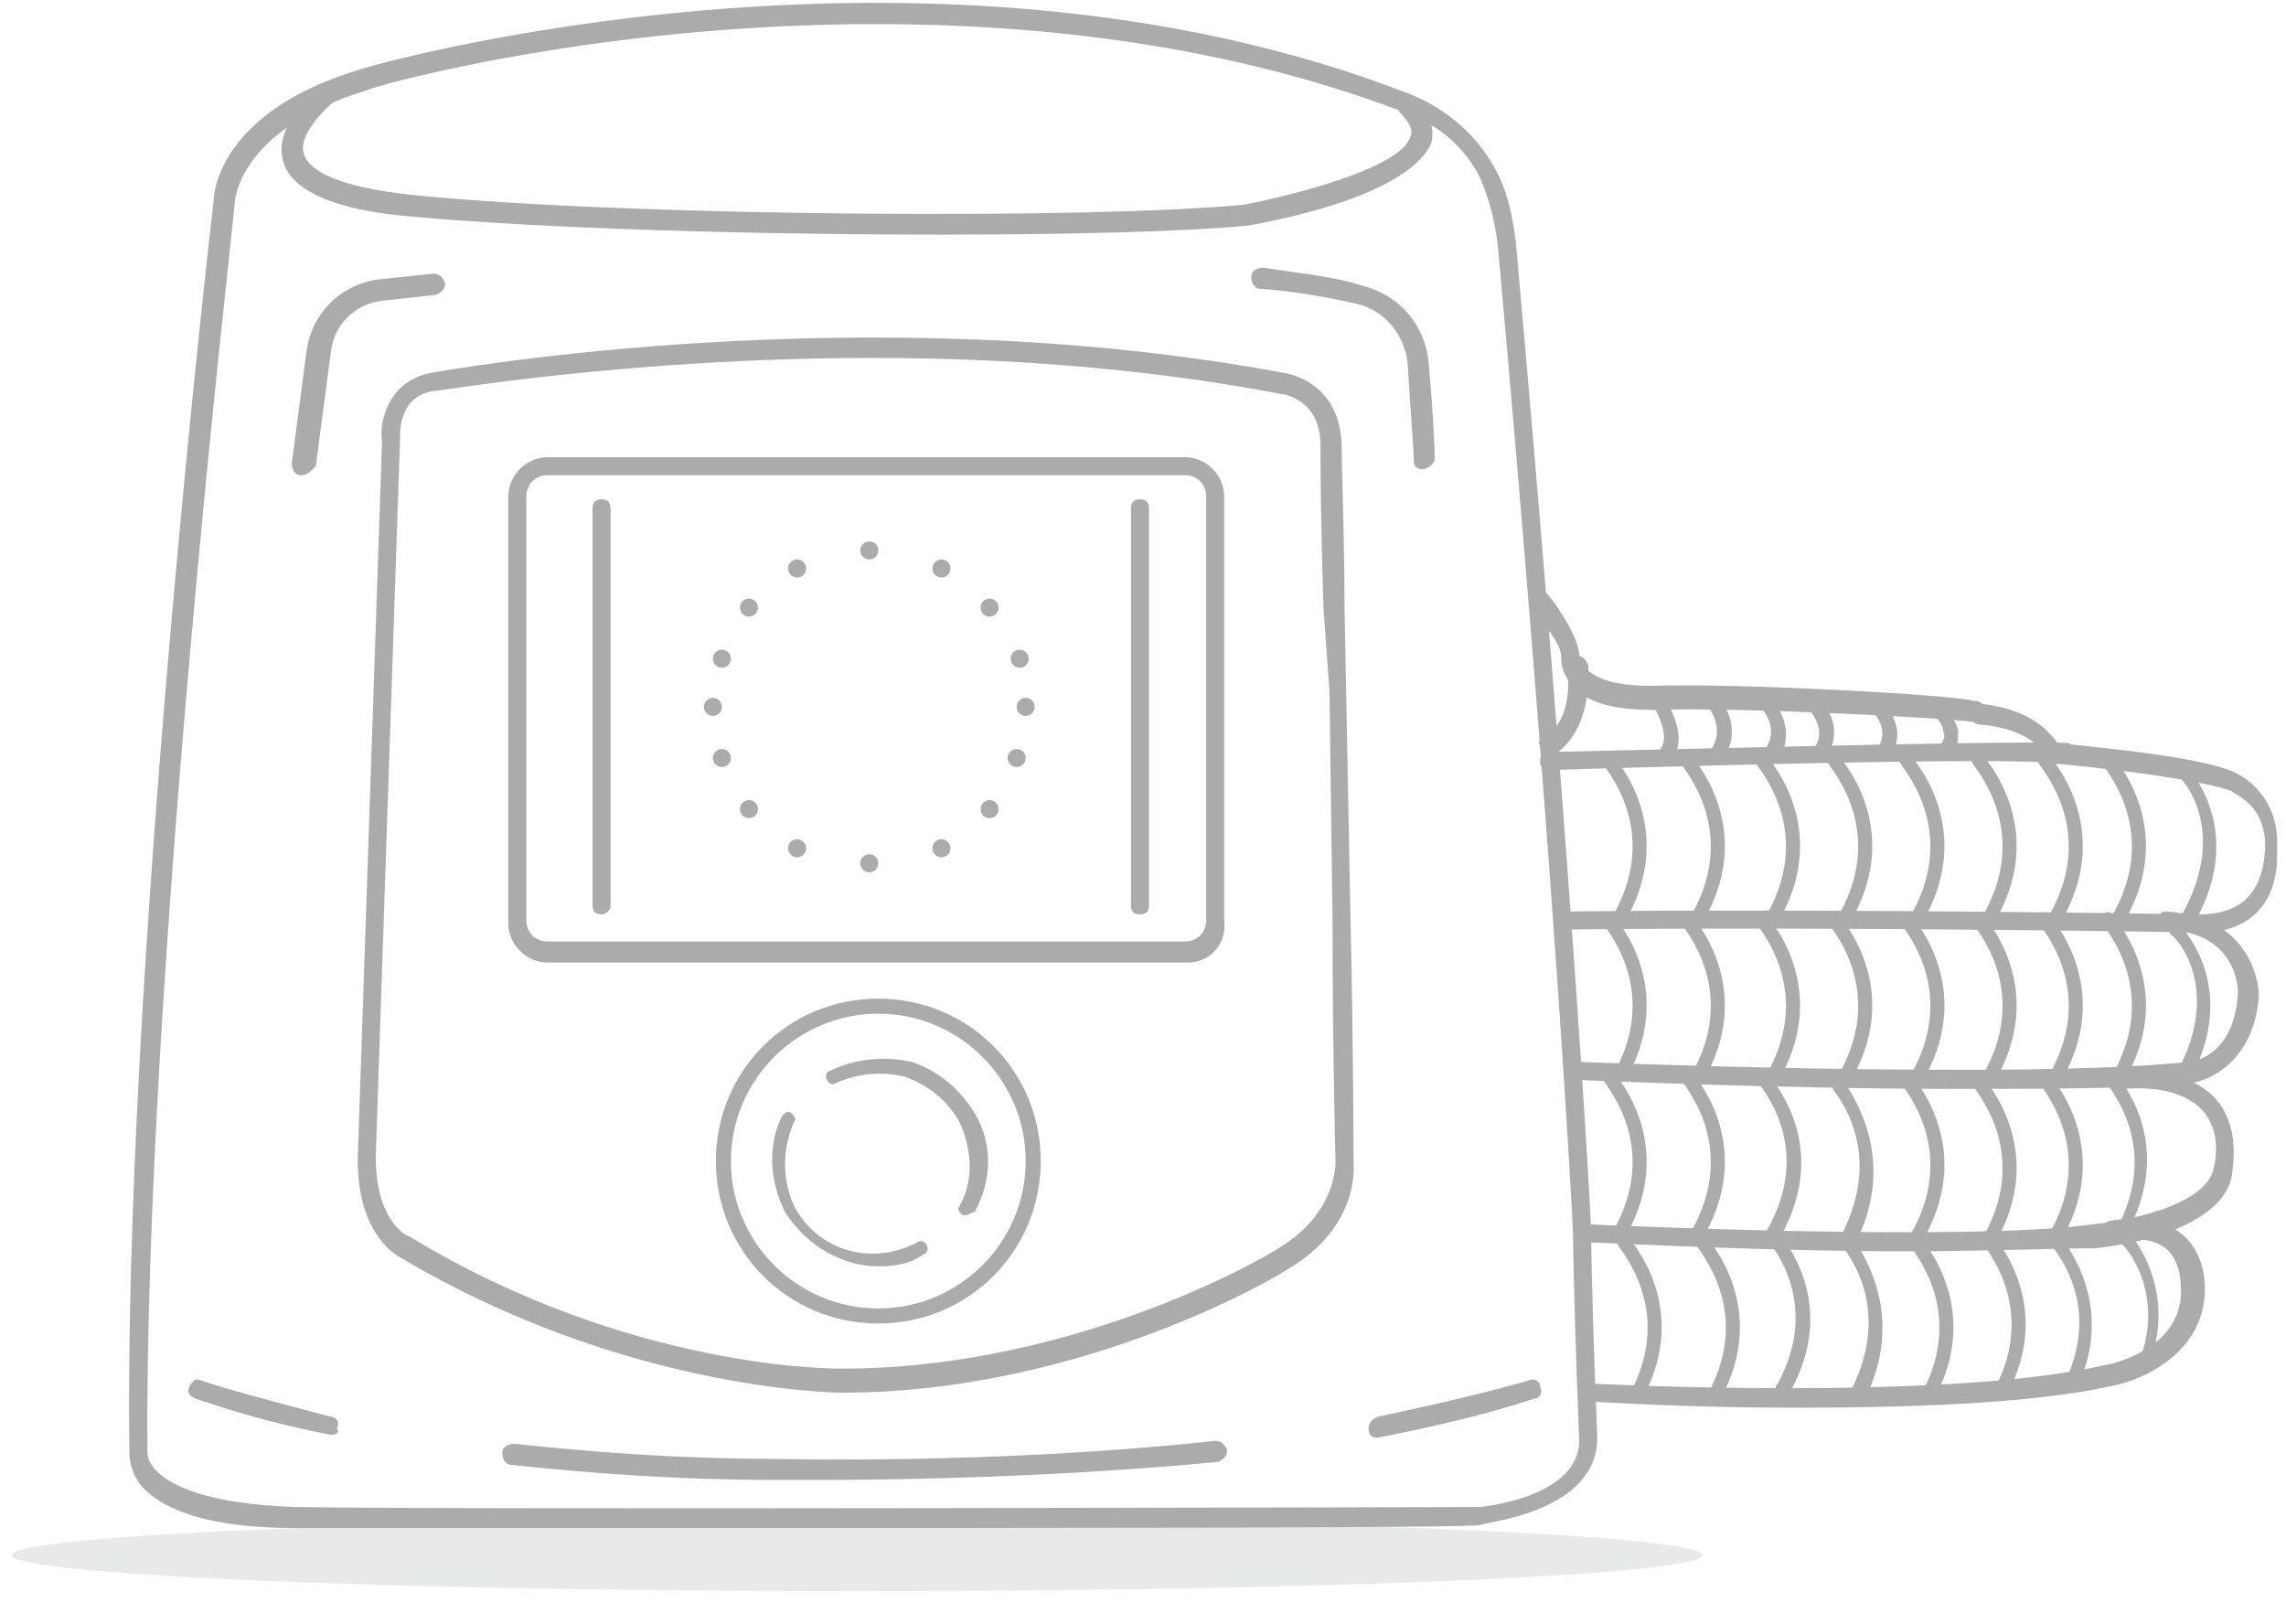 <?xml version="1.0" encoding="utf-8"?>
<!-- Generator: Adobe Illustrator 20.0.0, SVG Export Plug-In . SVG Version: 6.00 Build 0)  -->
<svg version="1.1" id="Layer_3" xmlns="http://www.w3.org/2000/svg" xmlns:xlink="http://www.w3.org/1999/xlink" x="0px" y="0px"
	 width="76px" height="54px" viewBox="0 0 76 54" style="enable-background:new 0 0 76 54;" xml:space="preserve">
<style type="text/css">
	.st0{fill:#E8EAEA;}
	.st1{fill:#ABABAB;}
	.st2{fill:none;stroke:#ABABAB;stroke-width:2;stroke-miterlimit:10;}
	.st3{fill:none;stroke:#ABABAB;stroke-width:1.5;stroke-linecap:round;stroke-miterlimit:10;}
</style>
<g>
	<ellipse class="st0" cx="28.5" cy="51.7" rx="28.1" ry="1.2"/>
</g>
<g>
	<path class="st1" d="M22.4,50.8c-5.8,0-10.8,0-12.6,0c-2.6,0-4.3-0.5-5.1-1.4c-0.4-0.5-0.4-1-0.4-1.1C4.1,32.7,7,7.5,7.1,6.7
		c0-0.3,0.2-3,4.9-4.4c0.2-0.1,18.8-5.4,34.8,0.8c1.3,0.5,2.3,1.4,2.9,2.5c0.4,0.7,0.6,1.6,0.7,2.5l0,0c1.7,18.9,2.5,32,2.5,33
		c0,0.9,0.1,4.3,0.2,6.6c0.1,2.6-3.8,2.9-3.9,3C49,50.8,34,50.8,22.4,50.8z M29.1,0.8c-9.4,0-16.8,2.1-16.9,2.2
		C7.9,4.3,7.8,6.7,7.8,6.8l0,0c0,0.3-3,25.8-2.9,41.5l0,0l0,0c0,0,0,0.3,0.3,0.6c0.5,0.5,1.7,1.1,4.6,1.2c5.4,0.1,39.1,0,39.4,0
		c0,0,3.4-0.3,3.3-2.3c-0.1-2.3-0.2-5.8-0.2-6.6c0-0.7-0.7-13.1-2.5-33l0,0c-0.1-0.9-0.3-1.6-0.6-2.3c-0.5-1-1.4-1.8-2.6-2.2
		C40.8,1.5,34.6,0.8,29.1,0.8z"/>
</g>
<g>
	<path class="st1" d="M31.3,7.8c-6.2,0-13.3-0.2-17.6-0.6c-2.6-0.2-4.1-0.9-4.3-1.9c-0.3-1.2,1.2-2.4,1.4-2.5l0.4,0.5
		c-0.4,0.3-1.3,1.2-1.1,1.8c0.1,0.4,0.7,1.1,3.8,1.4C21,7.2,36.4,7.3,41.4,6.8c2-0.4,5.3-1.3,5.5-2.3C47,4.3,46.8,4,46.5,3.7
		l0.4-0.5c0.6,0.5,0.8,1,0.7,1.5c-0.1,0.3-0.7,1.8-6.1,2.8C39.4,7.7,35.6,7.8,31.3,7.8z"/>
</g>
<g>
	<path class="st1" d="M47.3,15.6c-0.2,0-0.3-0.1-0.3-0.3c0-0.4-0.1-1.5-0.2-3.2c-0.1-1-0.8-1.8-1.7-2c-0.9-0.2-1.9-0.4-3.2-0.5
		c-0.2,0-0.3-0.2-0.3-0.4c0-0.2,0.2-0.3,0.4-0.3c1.3,0.2,2.4,0.3,3.3,0.6c1.2,0.3,2.1,1.3,2.2,2.6c0.1,1.1,0.2,2.6,0.2,3.2
		C47.6,15.5,47.4,15.6,47.3,15.6z"/>
</g>
<g>
	<path class="st1" d="M10,15.8C10,15.8,10,15.8,10,15.8c-0.2,0-0.3-0.2-0.3-0.4l0.5-3.8c0.2-1.2,1.1-2.1,2.3-2.3
		c0.9-0.1,1.9-0.2,1.9-0.2c0.2,0,0.3,0.1,0.4,0.3c0,0.2-0.1,0.3-0.3,0.4c0,0-0.9,0.1-1.8,0.2c-0.9,0.1-1.6,0.8-1.7,1.7l-0.5,3.8
		C10.3,15.7,10.2,15.8,10,15.8z"/>
</g>
<g>
	<path class="st2" d="M50.8,46.2"/>
</g>
<g>
	<path class="st1" d="M45.8,47.8c-0.2,0-0.3-0.1-0.3-0.3c0-0.2,0.1-0.3,0.3-0.4c1.9-0.4,3.6-0.8,5-1.2c0.2-0.1,0.4,0,0.4,0.2
		c0.1,0.2,0,0.4-0.2,0.4C49.5,47,47.8,47.4,45.8,47.8C45.8,47.8,45.8,47.8,45.8,47.8z"/>
</g>
<g>
	<path class="st2" d="M40.5,48.2"/>
</g>
<g>
	<path class="st1" d="M27.5,49.2c-1.1,0-1.8,0-1.8,0c-3,0-5.9-0.2-8.7-0.5c-0.2,0-0.3-0.2-0.3-0.4c0-0.2,0.2-0.3,0.4-0.3
		c2.8,0.3,5.7,0.5,8.6,0.5c0.1,0,7.4,0.2,14.7-0.6c0.2,0,0.3,0.1,0.4,0.3c0,0.2-0.1,0.3-0.3,0.4C35.3,49.1,30.1,49.2,27.5,49.2z"/>
</g>
<g>
	<path class="st2" d="M17,48.4"/>
</g>
<g>
	<path class="st2" d="M11,47.4"/>
</g>
<g>
	<path class="st1" d="M11,47.7C11,47.7,11,47.7,11,47.7c-2.1-0.4-3.6-0.9-4.5-1.2c-0.2-0.1-0.3-0.2-0.2-0.4c0.1-0.2,0.2-0.3,0.4-0.2
		c0.9,0.3,2.4,0.7,4.3,1.2c0.2,0,0.3,0.2,0.2,0.4C11.3,47.6,11.2,47.7,11,47.7z"/>
</g>
<g>
	<path class="st2" d="M6.6,46.2"/>
</g>
<g>
	<path class="st2" d="M44.5,30.6"/>
</g>
<g>
	<path class="st2" d="M44.5,28.8"/>
</g>
<g>
	<path class="st1" d="M28,46.3c-0.3,0-7.3-0.1-14.7-4.5c-0.2-0.1-1.5-0.9-1.4-3.5l0.8-23.6c-0.1-0.7,0.2-2,1.6-2.3
		c0.6-0.1,14.5-2.6,28.4,0c0.6,0.1,1.8,0.6,1.9,2.3c0,0.6,0.1,3.3,0.1,5.5l0.2,10.4c0.1,4.4,0.1,8.1,0.1,8.1c0,0.1,0.2,2.1-2.2,3.5
		C42.7,42.3,36.1,46.3,28,46.3C28,46.3,28,46.3,28,46.3z M29,11.9c-8.1,0-14.3,1.1-14.6,1.1c-1.2,0.2-1.1,1.5-1.1,1.6l0,0l0,0
		l-0.8,23.6c-0.1,2.3,1,2.9,1.1,2.9l0,0c7.4,4.5,14.3,4.4,14.4,4.4c7.9,0,14.4-3.9,14.5-4c2-1.2,1.9-2.9,1.9-2.9
		c0,0-0.1-3.7-0.1-8.1l-0.1-7.5v0L44,20.2c-0.1-3.1-0.1-5-0.1-5.4c0-1.5-1.2-1.7-1.3-1.7C37.9,12.2,33.2,11.9,29,11.9z"/>
</g>
<g>
	<path class="st2" d="M44.4,23.1"/>
</g>
<g>
	<path class="st1" d="M39.5,32H18.2c-0.7,0-1.3-0.6-1.3-1.3V16.5c0-0.7,0.6-1.3,1.3-1.3h21.2c0.7,0,1.3,0.6,1.3,1.3v14.1
		C40.8,31.4,40.2,32,39.5,32z M18.2,15.8c-0.4,0-0.7,0.3-0.7,0.7v14.1c0,0.4,0.3,0.7,0.7,0.7h21.2c0.4,0,0.7-0.3,0.7-0.7V16.5
		c0-0.4-0.3-0.7-0.7-0.7H18.2z"/>
</g>
<g>
	<path class="st1" d="M37.9,30.4c-0.2,0-0.3-0.1-0.3-0.3V16.9c0-0.2,0.1-0.3,0.3-0.3c0.2,0,0.3,0.1,0.3,0.3v13.2
		C38.2,30.3,38.1,30.4,37.9,30.4z"/>
</g>
<g>
	<path class="st1" d="M20,30.4c-0.2,0-0.3-0.1-0.3-0.3V16.9c0-0.2,0.1-0.3,0.3-0.3c0.2,0,0.3,0.1,0.3,0.3v13.2
		C20.3,30.3,20.1,30.4,20,30.4z"/>
</g>
<g>
	<path class="st1" d="M29.2,42.1c-1.2,0-2.4-0.7-3.1-1.8c-0.5-1-0.6-2.2-0.1-3.2c0.1-0.1,0.2-0.2,0.3-0.1c0.1,0.1,0.2,0.2,0.1,0.3
		c-0.4,0.9-0.4,1.9,0,2.8c0.8,1.5,2.6,2,4.1,1.2c0.1-0.1,0.3,0,0.3,0.1c0.1,0.1,0,0.3-0.1,0.3C30.3,42,29.8,42.1,29.2,42.1z"/>
</g>
<g>
	<path class="st2" d="M31.7,44.3"/>
</g>
<g>
	<path class="st2" d="M34.2,41.9"/>
</g>
<g>
	<path class="st1" d="M32.1,40.4c0,0-0.1,0-0.1,0c-0.1-0.1-0.2-0.2-0.1-0.3c0.5-0.9,0.4-1.9,0-2.8c-0.4-0.7-1-1.2-1.8-1.5
		c-0.8-0.2-1.6-0.1-2.3,0.2c-0.1,0.1-0.3,0-0.3-0.1c-0.1-0.1,0-0.3,0.1-0.3c0.8-0.4,1.8-0.5,2.7-0.3c0.9,0.3,1.6,0.9,2.1,1.7
		c0.6,1,0.6,2.2,0,3.3C32.3,40.3,32.2,40.4,32.1,40.4z"/>
</g>
<g>
	<path class="st1" d="M29.2,44c-3,0-5.4-2.4-5.4-5.4c0-3,2.4-5.4,5.4-5.4c3,0,5.4,2.4,5.4,5.4C34.6,41.6,32.2,44,29.2,44z
		 M29.2,33.7c-2.7,0-4.9,2.2-4.9,4.9s2.2,4.9,4.9,4.9c2.7,0,4.9-2.2,4.9-4.9S31.9,33.7,29.2,33.7z"/>
</g>
<g>
	<g>
		<circle class="st1" cx="28.9" cy="18.3" r="0.3"/>
	</g>
	<g>
		<circle class="st1" cx="28.9" cy="28.7" r="0.3"/>
	</g>
	<g>
		<circle class="st1" cx="23.7" cy="23.5" r="0.3"/>
	</g>
	<g>
		<circle class="st1" cx="24" cy="25.2" r="0.3"/>
	</g>
	<g>
		<circle class="st1" cx="33.8" cy="25.2" r="0.3"/>
	</g>
	<g>
		<circle class="st1" cx="32.9" cy="26.9" r="0.3"/>
	</g>
	<g>
		<circle class="st1" cx="24.9" cy="26.9" r="0.3"/>
	</g>
	<g>
		<circle class="st1" cx="26.5" cy="28.2" r="0.3"/>
	</g>
	<g>
		<circle class="st1" cx="31.3" cy="28.2" r="0.3"/>
	</g>
	<g>
		<circle class="st1" cx="34.1" cy="23.5" r="0.3"/>
	</g>
	<g>
		<circle class="st1" cx="33.9" cy="21.9" r="0.3"/>
	</g>
	<g>
		<circle class="st1" cx="24" cy="21.9" r="0.3"/>
	</g>
	<g>
		<circle class="st1" cx="24.9" cy="20.2" r="0.3"/>
	</g>
	<g>
		<circle class="st1" cx="32.9" cy="20.2" r="0.3"/>
	</g>
	<g>
		<circle class="st1" cx="31.3" cy="18.9" r="0.3"/>
	</g>
	<g>
		<circle class="st1" cx="26.5" cy="18.9" r="0.3"/>
	</g>
</g>
<g>
	<path class="st1" d="M73.2,31c0,0-0.1,0-0.1,0c-0.1,0-11.5-0.2-20.8-0.1c-0.2,0-0.3-0.1-0.3-0.3c0-0.2,0.1-0.3,0.3-0.3
		c9.3-0.1,20.7,0.1,20.8,0.1c1.4,0,2.1-0.7,2.2-2.1c0.1-1.6-1.1-1.9-1.1-2c-1.4-0.5-5.7-0.9-5.7-0.9l-0.2,0l-0.1-0.1
		c-0.6-0.9-1.5-1.1-2.2-1.2c-0.1,0-0.3,0-0.4-0.1c-0.5-0.1-7.5-0.5-10.6-0.4c-1.3,0-2.2-0.2-2.7-0.8c-0.4-0.4-0.4-0.8-0.4-1
		c0-0.4-0.6-1.1-1-1.6c-0.1-0.1-0.1-0.3,0-0.5c0.1-0.1,0.3-0.1,0.5,0c0.2,0.2,1,1.3,1.1,2l0,0l0,0c0,0,0,0.3,0.2,0.5
		c0.3,0.3,0.8,0.6,2.2,0.6c2.8-0.1,10.1,0.3,10.7,0.5c0.1,0,0.2,0,0.3,0.1c0.7,0.1,1.8,0.3,2.5,1.3c0.8,0.1,4.4,0.4,5.7,0.9
		c0.6,0.2,1.7,1,1.6,2.6C75.8,30,74.8,31,73.2,31z"/>
</g>
<g>
	<path class="st1" d="M51.5,25.6c-0.2,0-0.3-0.1-0.3-0.3c0-0.2,0.1-0.3,0.3-0.3c0.6,0,15.6-0.4,17.2-0.3c0.2,0,0.3,0.2,0.3,0.4
		c0,0.2-0.2,0.3-0.4,0.3C67.1,25.1,51.7,25.6,51.5,25.6C51.5,25.6,51.5,25.6,51.5,25.6z"/>
</g>
<g>
	<path class="st1" d="M65,36.2c-6,0-12.5-0.3-12.6-0.3c-0.2,0-0.3-0.2-0.3-0.3c0-0.2,0.2-0.3,0.3-0.3c0.1,0,14.8,0.6,20.4,0
		c0.1,0,1.5-0.2,1.6-2.3c0-0.1,0-2-2.4-2.1c-0.2,0-0.3-0.2-0.3-0.3c0-0.2,0.2-0.3,0.3-0.3c3.1,0.2,3.1,2.8,3.1,2.8
		c-0.2,2.6-2.2,2.9-2.2,2.9C71,36.2,68.1,36.2,65,36.2z"/>
</g>
<g>
	<path class="st1" d="M63.4,41.6c-4.9,0-10.3-0.3-10.7-0.3c-0.2,0-0.3-0.2-0.3-0.3c0-0.2,0.2-0.3,0.3-0.3c0.1,0,12.7,0.6,16.9,0
		c1-0.1,3.8-0.6,4-1.9l0,0c0,0,0.3-1-0.3-1.8c-0.5-0.6-1.4-0.9-2.7-0.8c-0.2,0-0.3-0.1-0.3-0.3c0-0.2,0.1-0.3,0.3-0.3
		c1.6,0,2.6,0.3,3.2,1.1c0.7,1,0.4,2.2,0.4,2.4c-0.4,2-4.4,2.4-4.6,2.4C68.3,41.5,65.9,41.6,63.4,41.6z"/>
</g>
<g>
	<path class="st1" d="M59.6,46.8c-3.6,0-6.5-0.2-6.7-0.2c-0.2,0-0.3-0.2-0.3-0.3c0-0.2,0.2-0.3,0.3-0.3c0.1,0,11.7,0.6,17-0.6
		c0.1,0,2.8-0.5,2.6-2.7c0,0,0-0.8-0.5-1.2c-0.4-0.3-1-0.4-1.8-0.2c-0.2,0-0.3-0.1-0.4-0.3c0-0.2,0.1-0.3,0.3-0.4
		c1-0.2,1.8-0.1,2.4,0.4c0.8,0.6,0.8,1.7,0.8,1.7c0.1,2.2-2,3.2-3.2,3.4C67.3,46.7,63.1,46.8,59.6,46.8z"/>
</g>
<g>
	<path class="st1" d="M51.5,25c-0.1,0-0.2,0-0.2-0.1c-0.1-0.1-0.2-0.2-0.1-0.3c0-0.1,0.1-0.2,0.3-0.2c0.1-0.1,0.8-0.6,0.6-2.2
		c0-0.2,0.1-0.3,0.3-0.4c0.2,0,0.3,0.1,0.4,0.3c0.1,1.8-0.6,2.6-1,2.9C51.7,25,51.6,25,51.5,25z"/>
</g>
<g>
	<path class="st1" d="M55.4,25.2c0,0-0.1,0-0.1,0c-0.1-0.1-0.1-0.2-0.1-0.3c0.4-0.5-0.3-1.5-0.3-1.6c-0.1-0.1,0-0.3,0.1-0.3
		c0.1-0.1,0.3,0,0.3,0.1c0,0.1,0.9,1.3,0.3,2.1C55.5,25.2,55.4,25.2,55.4,25.2z"/>
</g>
<g>
	<path class="st1" d="M57.1,25.2c0,0-0.1,0-0.1,0c-0.1-0.1-0.2-0.2-0.1-0.3c0.5-0.8-0.2-1.5-0.2-1.5c-0.1-0.1-0.1-0.2,0-0.3
		c0.1-0.1,0.2-0.1,0.3,0c0.4,0.3,0.9,1.2,0.3,2.1C57.3,25.1,57.2,25.2,57.1,25.2z"/>
</g>
<g>
	<path class="st1" d="M58.9,25.2c0,0-0.1,0-0.1,0c-0.1-0.1-0.1-0.2-0.1-0.3c0.5-0.8-0.2-1.4-0.2-1.4c-0.1-0.1-0.1-0.2,0-0.3
		c0.1-0.1,0.2-0.1,0.3,0c0.4,0.3,0.9,1.2,0.3,2.1C59,25.2,59,25.2,58.9,25.2z"/>
</g>
<g>
	<path class="st1" d="M60.5,25.2c0,0-0.1,0-0.1,0c-0.1-0.1-0.1-0.2-0.1-0.3c0.5-0.7-0.2-1.3-0.2-1.4c-0.1-0.1-0.1-0.2,0-0.3
		c0.1-0.1,0.2-0.1,0.3,0c0.4,0.3,0.9,1.1,0.3,2C60.7,25.1,60.6,25.2,60.5,25.2z"/>
</g>
<g>
	<path class="st1" d="M62.6,25.2c0,0-0.1,0-0.1,0c-0.1-0.1-0.1-0.2-0.1-0.3c0.5-0.7-0.2-1.3-0.2-1.3c-0.1-0.1-0.1-0.2,0-0.3
		c0.1-0.1,0.2-0.1,0.3,0c0.4,0.3,0.9,1.1,0.3,1.9C62.8,25.2,62.7,25.2,62.6,25.2z"/>
</g>
<g>
	<path class="st1" d="M64.6,25.2c-0.1,0-0.1,0-0.1-0.1c-0.1-0.1-0.1-0.2,0-0.3c0.1-0.2,0.2-0.3,0.1-0.5c0-0.3-0.4-0.6-0.4-0.6
		c-0.1-0.1-0.1-0.2,0-0.3c0.1-0.1,0.2-0.1,0.3,0c0,0,0.5,0.4,0.6,0.9c0,0.3,0,0.6-0.2,0.8C64.8,25.2,64.7,25.2,64.6,25.2z"/>
</g>
<g>
	<path class="st1" d="M53.9,30.6c0,0-0.1,0-0.1,0c-0.1-0.1-0.2-0.2-0.1-0.3c1.5-2.8-0.4-4.8-0.4-4.9c-0.1-0.1-0.1-0.3,0-0.3
		c0.1-0.1,0.3-0.1,0.3,0c0,0,2.2,2.3,0.5,5.4C54.1,30.6,54,30.6,53.9,30.6z"/>
</g>
<g>
	<path class="st1" d="M56.5,30.6c0,0-0.1,0-0.1,0c-0.1-0.1-0.2-0.2-0.1-0.3c1.5-2.8-0.4-4.8-0.4-4.9c-0.1-0.1-0.1-0.3,0-0.3
		c0.1-0.1,0.3-0.1,0.3,0c0,0,2.2,2.3,0.5,5.4C56.7,30.6,56.6,30.6,56.5,30.6z"/>
</g>
<g>
	<path class="st1" d="M59,30.6c0,0-0.1,0-0.1,0c-0.1-0.1-0.2-0.2-0.1-0.3c1.5-2.8-0.4-4.8-0.4-4.9c-0.1-0.1-0.1-0.3,0-0.3
		c0.1-0.1,0.3-0.1,0.3,0c0,0,2.2,2.3,0.5,5.4C59.2,30.6,59.1,30.6,59,30.6z"/>
</g>
<g>
	<path class="st1" d="M61.4,30.6c0,0-0.1,0-0.1,0c-0.1-0.1-0.2-0.2-0.1-0.3c1.5-2.8-0.4-4.8-0.4-4.9c-0.1-0.1-0.1-0.3,0-0.3
		c0.1-0.1,0.3-0.1,0.3,0c0,0,2.2,2.3,0.5,5.4C61.6,30.6,61.5,30.6,61.4,30.6z"/>
</g>
<g>
	<path class="st1" d="M63.8,30.6c0,0-0.1,0-0.1,0c-0.1-0.1-0.2-0.2-0.1-0.3c1.5-2.8-0.4-4.8-0.4-4.9c-0.1-0.1-0.1-0.3,0-0.3
		c0.1-0.1,0.3-0.1,0.3,0c0,0,2.2,2.3,0.5,5.4C63.9,30.6,63.8,30.6,63.8,30.6z"/>
</g>
<g>
	<path class="st1" d="M66.2,30.6c0,0-0.1,0-0.1,0c-0.1-0.1-0.2-0.2-0.1-0.3c1.5-2.8-0.4-4.8-0.4-4.9c-0.1-0.1-0.1-0.3,0-0.3
		c0.1-0.1,0.3-0.1,0.3,0c0,0,2.2,2.3,0.5,5.4C66.3,30.6,66.2,30.6,66.2,30.6z"/>
</g>
<g>
	<path class="st1" d="M68.4,30.6c0,0-0.1,0-0.1,0c-0.1-0.1-0.2-0.2-0.1-0.3c1.5-2.8-0.4-4.8-0.4-4.9c-0.1-0.1-0.1-0.3,0-0.3
		c0.1-0.1,0.3-0.1,0.3,0c0,0,2.2,2.3,0.5,5.4C68.6,30.6,68.5,30.6,68.4,30.6z"/>
</g>
<g>
	<path class="st1" d="M70.5,30.6c0,0-0.1,0-0.1,0c-0.1-0.1-0.2-0.2-0.1-0.3c1.5-2.8-0.4-4.8-0.4-4.9c-0.1-0.1-0.1-0.3,0-0.3
		c0.1-0.1,0.3-0.1,0.3,0c0,0,2.2,2.3,0.5,5.4C70.7,30.6,70.6,30.6,70.5,30.6z"/>
</g>
<g>
	<path class="st1" d="M72.8,30.6c0,0-0.1,0-0.1,0c-0.1-0.1-0.2-0.2-0.1-0.3c1.5-2.8-0.1-4.5-0.2-4.5c-0.1-0.1-0.1-0.2,0-0.3
		c0.1-0.1,0.2-0.1,0.3,0c0,0,2,2,0.3,5.1C73,30.6,72.9,30.6,72.8,30.6z"/>
</g>
<g>
	<path class="st1" d="M53.9,35.9c0,0-0.1,0-0.1,0c-0.1-0.1-0.2-0.2-0.1-0.3c1.5-2.8-0.4-4.8-0.4-4.9c-0.1-0.1-0.1-0.3,0-0.3
		c0.1-0.1,0.3-0.1,0.3,0c0,0,2.2,2.3,0.5,5.4C54.1,35.9,54,35.9,53.9,35.9z"/>
</g>
<g>
	<path class="st1" d="M56.5,35.9c0,0-0.1,0-0.1,0c-0.1-0.1-0.2-0.2-0.1-0.3c1.5-2.8-0.4-4.8-0.4-4.9c-0.1-0.1-0.1-0.3,0-0.3
		c0.1-0.1,0.3-0.1,0.3,0c0,0,2.2,2.3,0.5,5.4C56.7,35.9,56.6,35.9,56.5,35.9z"/>
</g>
<g>
	<path class="st1" d="M59,35.9c0,0-0.1,0-0.1,0c-0.1-0.1-0.2-0.2-0.1-0.3c1.5-2.8-0.4-4.8-0.4-4.9c-0.1-0.1-0.1-0.3,0-0.3
		c0.1-0.1,0.3-0.1,0.3,0c0,0,2.2,2.3,0.5,5.4C59.2,35.9,59.1,35.9,59,35.9z"/>
</g>
<g>
	<path class="st1" d="M61.4,35.9c0,0-0.1,0-0.1,0c-0.1-0.1-0.2-0.2-0.1-0.3c1.5-2.8-0.4-4.8-0.4-4.9c-0.1-0.1-0.1-0.3,0-0.3
		c0.1-0.1,0.3-0.1,0.3,0c0,0,2.2,2.3,0.5,5.4C61.6,35.9,61.5,35.9,61.4,35.9z"/>
</g>
<g>
	<path class="st1" d="M63.8,35.9c0,0-0.1,0-0.1,0c-0.1-0.1-0.2-0.2-0.1-0.3c1.5-2.8-0.4-4.8-0.4-4.9c-0.1-0.1-0.1-0.3,0-0.3
		c0.1-0.1,0.3-0.1,0.3,0c0,0,2.2,2.3,0.5,5.4C63.9,35.8,63.8,35.9,63.8,35.9z"/>
</g>
<g>
	<path class="st1" d="M66.2,35.9c0,0-0.1,0-0.1,0c-0.1-0.1-0.2-0.2-0.1-0.3c1.5-2.8-0.4-4.8-0.4-4.9c-0.1-0.1-0.1-0.3,0-0.3
		c0.1-0.1,0.3-0.1,0.3,0c0,0,2.2,2.3,0.5,5.4C66.3,35.9,66.2,35.9,66.2,35.9z"/>
</g>
<g>
	<path class="st1" d="M68.4,35.9c0,0-0.1,0-0.1,0c-0.1-0.1-0.2-0.2-0.1-0.3c1.5-2.8-0.4-4.8-0.4-4.9c-0.1-0.1-0.1-0.3,0-0.3
		c0.1-0.1,0.3-0.1,0.3,0c0,0,2.2,2.3,0.5,5.4C68.6,35.9,68.5,35.9,68.4,35.9z"/>
</g>
<g>
	<path class="st1" d="M70.5,35.9c0,0-0.1,0-0.1,0c-0.1-0.1-0.2-0.2-0.1-0.3c1.5-2.8-0.4-4.8-0.4-4.9c-0.1-0.1-0.1-0.3,0-0.3
		c0.1-0.1,0.3-0.1,0.3,0c0,0,2.2,2.3,0.5,5.4C70.7,35.9,70.6,35.9,70.5,35.9z"/>
</g>
<g>
	<path class="st1" d="M72.6,35.9c0,0-0.1,0-0.1,0c-0.1-0.1-0.2-0.2-0.1-0.3c1.5-2.8-0.1-4.5-0.2-4.5c-0.1-0.1-0.1-0.2,0-0.3
		c0.1-0.1,0.2-0.1,0.3,0c0,0,2,2,0.3,5.1C72.8,35.9,72.7,35.9,72.6,35.9z"/>
</g>
<g>
	<path class="st1" d="M53.9,41.1c0,0-0.1,0-0.1,0c-0.1-0.1-0.2-0.2-0.1-0.3c1.5-2.8-0.4-4.8-0.4-4.9c-0.1-0.1-0.1-0.3,0-0.3
		c0.1-0.1,0.3-0.1,0.3,0c0,0,2.2,2.3,0.5,5.4C54.1,41,54,41.1,53.9,41.1z"/>
</g>
<g>
	<path class="st1" d="M56.5,41.1c0,0-0.1,0-0.1,0c-0.1-0.1-0.2-0.2-0.1-0.3c1.5-2.8-0.4-4.8-0.4-4.9c-0.1-0.1-0.1-0.3,0-0.3
		c0.1-0.1,0.3-0.1,0.3,0c0,0,2.2,2.3,0.5,5.4C56.7,41,56.6,41.1,56.5,41.1z"/>
</g>
<g>
	<path class="st1" d="M59,41.1c0,0-0.1,0-0.1,0c-0.1-0.1-0.2-0.2-0.1-0.3c1.2-2.2,0.3-3.9-0.2-4.6c-0.1-0.1-0.1-0.3,0.1-0.3
		c0.1-0.1,0.3-0.1,0.3,0.1c0.5,0.7,1.6,2.6,0.2,5.1C59.2,41,59.1,41.1,59,41.1z"/>
</g>
<g>
	<path class="st1" d="M61.4,41.4c0,0-0.1,0-0.1,0c-0.1-0.1-0.2-0.2-0.1-0.3c1.2-2.3,0.4-4-0.2-4.8c-0.1-0.1-0.1-0.3,0.1-0.3
		c0.1-0.1,0.3-0.1,0.3,0.1c0.5,0.8,1.6,2.8,0.2,5.4C61.6,41.4,61.5,41.4,61.4,41.4z"/>
</g>
<g>
	<path class="st1" d="M63.8,41.2c0,0-0.1,0-0.1,0c-0.1-0.1-0.2-0.2-0.1-0.3c1.5-2.8-0.4-4.8-0.4-4.9c-0.1-0.1-0.1-0.3,0-0.3
		c0.1-0.1,0.3-0.1,0.3,0c0,0,2.2,2.3,0.5,5.4C63.9,41.2,63.9,41.2,63.8,41.2z"/>
</g>
<g>
	<path class="st1" d="M66.2,41.3c0,0-0.1,0-0.1,0c-0.1-0.1-0.2-0.2-0.1-0.3c1.5-2.8-0.4-4.8-0.4-4.9c-0.1-0.1-0.1-0.3,0-0.3
		c0.1-0.1,0.3-0.1,0.3,0c0,0,2.2,2.3,0.5,5.4C66.3,41.3,66.2,41.3,66.2,41.3z"/>
</g>
<g>
	<path class="st1" d="M68.4,41.2c0,0-0.1,0-0.1,0c-0.1-0.1-0.2-0.2-0.1-0.3c1.5-2.8-0.4-4.8-0.4-4.9c-0.1-0.1-0.1-0.3,0-0.3
		c0.1-0.1,0.3-0.1,0.3,0c0,0,2.2,2.3,0.5,5.4C68.6,41.2,68.5,41.2,68.4,41.2z"/>
</g>
<g>
	<path class="st1" d="M70.6,41.1c0,0-0.1,0-0.1,0c-0.1-0.1-0.2-0.2-0.1-0.3c1.2-2.3,0.2-4-0.3-4.7c-0.1-0.1-0.1-0.3,0-0.3
		c0.1-0.1,0.3-0.1,0.3,0c0.6,0.7,1.7,2.7,0.3,5.2C70.8,41,70.7,41.1,70.6,41.1z"/>
</g>
<g>
	<path class="st1" d="M54.4,46.6c0,0-0.1,0-0.1,0c-0.1-0.1-0.2-0.2-0.1-0.3c1.5-2.8-0.4-4.8-0.4-4.9c-0.1-0.1-0.1-0.3,0-0.3
		c0.1-0.1,0.3-0.1,0.3,0c0,0,2.2,2.3,0.5,5.4C54.6,46.6,54.5,46.6,54.4,46.6z"/>
</g>
<g>
	<path class="st1" d="M57,46.6c0,0-0.1,0-0.1,0c-0.1-0.1-0.2-0.2-0.1-0.3c1.5-2.8-0.4-4.8-0.4-4.9c-0.1-0.1-0.1-0.3,0-0.3
		c0.1-0.1,0.3-0.1,0.3,0c0,0,2.2,2.3,0.5,5.4C57.2,46.6,57.1,46.6,57,46.6z"/>
</g>
<g>
	<path class="st1" d="M59.3,46.3c0,0-0.1,0-0.1,0C59,46.2,59,46.1,59.1,46c1.2-2.2,0.3-3.9-0.2-4.6c-0.1-0.1-0.1-0.3,0.1-0.3
		c0.1-0.1,0.3-0.1,0.3,0.1c0.5,0.7,1.6,2.6,0.2,5.1C59.4,46.3,59.4,46.3,59.3,46.3z"/>
</g>
<g>
	<path class="st1" d="M61.7,46.6c0,0-0.1,0-0.1,0c-0.1-0.1-0.2-0.2-0.1-0.3c1.2-2.3,0.4-4-0.2-4.8c-0.1-0.1-0.1-0.3,0.1-0.3
		c0.1-0.1,0.3-0.1,0.3,0.1c0.5,0.8,1.6,2.8,0.2,5.4C61.8,46.6,61.8,46.6,61.7,46.6z"/>
</g>
<g>
	<path class="st1" d="M64.1,46.6c0,0-0.1,0-0.1,0c-0.1-0.1-0.2-0.2-0.1-0.3c1.5-2.8-0.4-4.8-0.4-4.9c-0.1-0.1-0.1-0.3,0-0.3
		c0.1-0.1,0.3-0.1,0.3,0c0,0,2.2,2.3,0.5,5.4C64.3,46.6,64.2,46.6,64.1,46.6z"/>
</g>
<g>
	<path class="st1" d="M66.5,46.5c0,0-0.1,0-0.1,0c-0.1-0.1-0.2-0.2-0.1-0.3c1.5-2.8-0.4-4.8-0.4-4.9c-0.1-0.1-0.1-0.3,0-0.3
		c0.1-0.1,0.3-0.1,0.3,0c0,0,2.2,2.3,0.5,5.4C66.7,46.5,66.6,46.5,66.5,46.5z"/>
</g>
<g>
	<path class="st3" d="M68.8,46.2"/>
</g>
<g>
	<path class="st1" d="M69,45.9C69,45.9,69,45.9,69,45.9c-0.2-0.1-0.3-0.2-0.2-0.3c1-2.5-0.6-4.2-0.7-4.3c-0.1-0.1-0.1-0.3,0-0.3
		c0.1-0.1,0.3-0.1,0.3,0c0,0,1.9,2,0.8,4.8C69.2,45.8,69.1,45.9,69,45.9z"/>
</g>
<g>
	<path class="st1" d="M71.3,45.6C71.3,45.6,71.2,45.6,71.3,45.6c-0.2-0.1-0.3-0.2-0.2-0.3c0.8-2-0.1-3.5-0.6-4
		c-0.1-0.1-0.1-0.3,0-0.3c0.1-0.1,0.3-0.1,0.3,0c0.5,0.6,1.5,2.3,0.6,4.5C71.5,45.6,71.4,45.6,71.3,45.6z"/>
</g>
<g>
	<path class="st3" d="M70.3,35.9"/>
</g>
</svg>
